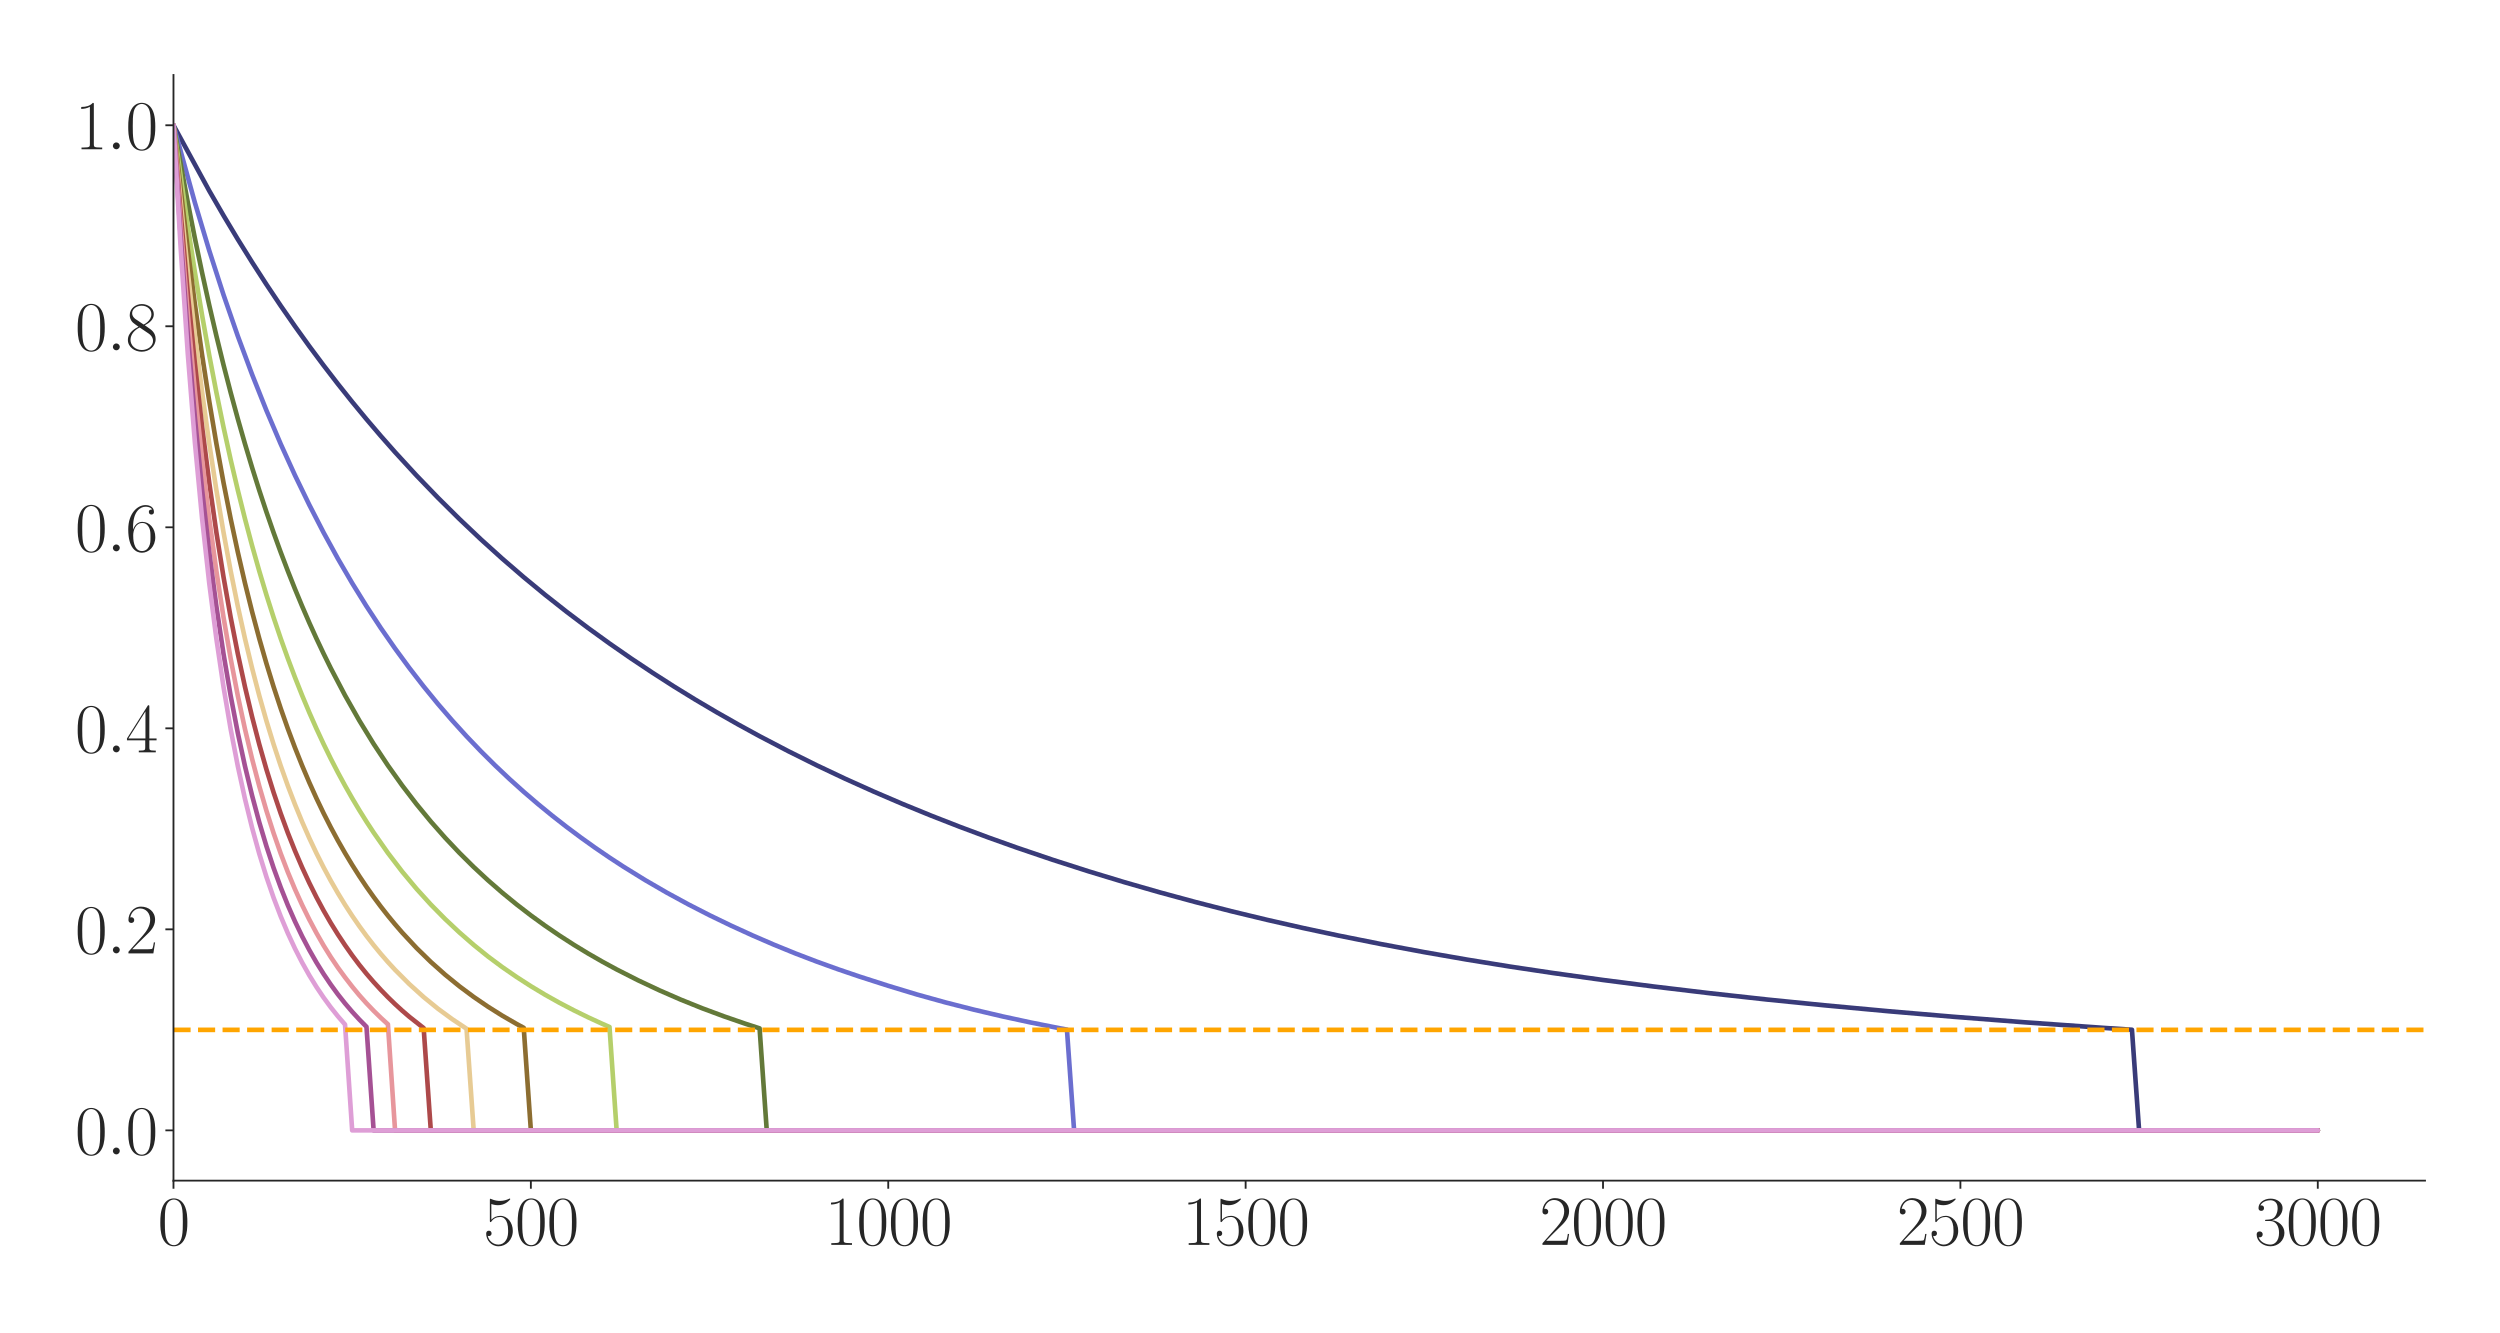 <?xml version="1.0" encoding="utf-8" standalone="no"?>
<!DOCTYPE svg PUBLIC "-//W3C//DTD SVG 1.1//EN"
  "http://www.w3.org/Graphics/SVG/1.1/DTD/svg11.dtd">
<svg xmlns:xlink="http://www.w3.org/1999/xlink" width="1080pt" height="576pt" viewBox="0 0 1080 576" xmlns="http://www.w3.org/2000/svg" version="1.1">
 <defs>
  <style type="text/css">*{stroke-linejoin: round; stroke-linecap: butt}</style>
 </defs>
 <g id="figure_1">
  <g id="patch_1">
   <path d="M 0 576 
L 1080 576 
L 1080 0 
L 0 0 
z
" style="fill: #ffffff"/>
  </g>
  <g id="axes_1">
   <g id="patch_2">
    <path d="M 74.943 510.031 
L 1047.6 510.031 
L 1047.6 32.4 
L 74.943 32.4 
z
" style="fill: #ffffff"/>
   </g>
   <g id="matplotlib.axis_1">
    <g id="xtick_1">
     <g id="line2d_1">
      <defs>
       <path id="m77691f9351" d="M 0 0 
L 0 3.5 
" style="stroke: #262626; stroke-width: 0.8"/>
      </defs>
      <g>
       <use xlink:href="#m77691f9351" x="74.943" y="510.031" style="fill: #262626; stroke: #262626; stroke-width: 0.8"/>
      </g>
     </g>
     <g id="text_1">
      <!-- $\mathdefault{0}$ -->
      <g style="fill: #262626" transform="translate(68.09 537.787) scale(0.3 -0.3)">
       <defs>
        <path id="CMR17-30" d="M 2688 2025 
C 2688 2416 2682 3080 2413 3591 
C 2176 4039 1798 4198 1466 4198 
C 1158 4198 768 4058 525 3597 
C 269 3118 243 2524 243 2025 
C 243 1661 250 1106 448 619 
C 723 -39 1216 -128 1466 -128 
C 1760 -128 2208 -7 2470 600 
C 2662 1042 2688 1559 2688 2025 
z
M 1466 -26 
C 1056 -26 813 325 723 812 
C 653 1188 653 1738 653 2096 
C 653 2588 653 2997 736 3387 
C 858 3929 1216 4096 1466 4096 
C 1728 4096 2067 3923 2189 3400 
C 2272 3036 2278 2607 2278 2096 
C 2278 1680 2278 1169 2202 792 
C 2067 95 1690 -26 1466 -26 
z
" transform="scale(0.016)"/>
       </defs>
       <use xlink:href="#CMR17-30" transform="scale(0.996)"/>
      </g>
     </g>
    </g>
    <g id="xtick_2">
     <g id="line2d_2">
      <g>
       <use xlink:href="#m77691f9351" x="229.333" y="510.031" style="fill: #262626; stroke: #262626; stroke-width: 0.8"/>
      </g>
     </g>
     <g id="text_2">
      <!-- $\mathdefault{500}$ -->
      <g style="fill: #262626" transform="translate(208.773 537.787) scale(0.3 -0.3)">
       <defs>
        <path id="CMR17-35" d="M 730 3692 
C 794 3666 1056 3584 1325 3584 
C 1920 3584 2246 3911 2432 4100 
C 2432 4157 2432 4192 2394 4192 
C 2387 4192 2374 4192 2323 4163 
C 2099 4058 1837 3973 1517 3973 
C 1325 3973 1037 3999 723 4139 
C 653 4171 640 4171 634 4171 
C 602 4171 595 4164 595 4037 
L 595 2203 
C 595 2089 595 2057 659 2057 
C 691 2057 704 2070 736 2114 
C 941 2401 1222 2522 1542 2522 
C 1766 2522 2246 2382 2246 1289 
C 2246 1085 2246 715 2054 421 
C 1894 159 1645 25 1370 25 
C 947 25 518 320 403 814 
C 429 807 480 795 506 795 
C 589 795 749 840 749 1038 
C 749 1210 627 1280 506 1280 
C 358 1280 262 1190 262 1011 
C 262 454 704 -128 1382 -128 
C 2042 -128 2669 440 2669 1264 
C 2669 2030 2170 2624 1549 2624 
C 1222 2624 947 2503 730 2274 
L 730 3692 
z
" transform="scale(0.016)"/>
       </defs>
       <use xlink:href="#CMR17-35" transform="scale(0.996)"/>
       <use xlink:href="#CMR17-30" transform="translate(45.69 0) scale(0.996)"/>
       <use xlink:href="#CMR17-30" transform="translate(91.381 0) scale(0.996)"/>
      </g>
     </g>
    </g>
    <g id="xtick_3">
     <g id="line2d_3">
      <g>
       <use xlink:href="#m77691f9351" x="383.723" y="510.031" style="fill: #262626; stroke: #262626; stroke-width: 0.8"/>
      </g>
     </g>
     <g id="text_3">
      <!-- $\mathdefault{1000}$ -->
      <g style="fill: #262626" transform="translate(356.309 537.787) scale(0.3 -0.3)">
       <defs>
        <path id="CMR17-31" d="M 1702 4058 
C 1702 4192 1696 4192 1606 4192 
C 1357 3916 979 3827 621 3827 
C 602 3827 570 3827 563 3808 
C 557 3795 557 3782 557 3648 
C 755 3648 1088 3686 1344 3839 
L 1344 461 
C 1344 236 1331 160 781 160 
L 589 160 
L 589 0 
C 896 0 1216 0 1523 0 
C 1830 0 2150 0 2458 0 
L 2458 160 
L 2266 160 
C 1715 160 1702 230 1702 458 
L 1702 4058 
z
" transform="scale(0.016)"/>
       </defs>
       <use xlink:href="#CMR17-31" transform="scale(0.996)"/>
       <use xlink:href="#CMR17-30" transform="translate(45.69 0) scale(0.996)"/>
       <use xlink:href="#CMR17-30" transform="translate(91.381 0) scale(0.996)"/>
       <use xlink:href="#CMR17-30" transform="translate(137.071 0) scale(0.996)"/>
      </g>
     </g>
    </g>
    <g id="xtick_4">
     <g id="line2d_4">
      <g>
       <use xlink:href="#m77691f9351" x="538.113" y="510.031" style="fill: #262626; stroke: #262626; stroke-width: 0.8"/>
      </g>
     </g>
     <g id="text_4">
      <!-- $\mathdefault{1500}$ -->
      <g style="fill: #262626" transform="translate(510.699 537.787) scale(0.3 -0.3)">
       <use xlink:href="#CMR17-31" transform="scale(0.996)"/>
       <use xlink:href="#CMR17-35" transform="translate(45.69 0) scale(0.996)"/>
       <use xlink:href="#CMR17-30" transform="translate(91.381 0) scale(0.996)"/>
       <use xlink:href="#CMR17-30" transform="translate(137.071 0) scale(0.996)"/>
      </g>
     </g>
    </g>
    <g id="xtick_5">
     <g id="line2d_5">
      <g>
       <use xlink:href="#m77691f9351" x="692.503" y="510.031" style="fill: #262626; stroke: #262626; stroke-width: 0.8"/>
      </g>
     </g>
     <g id="text_5">
      <!-- $\mathdefault{2000}$ -->
      <g style="fill: #262626" transform="translate(665.089 537.787) scale(0.3 -0.3)">
       <defs>
        <path id="CMR17-32" d="M 2669 989 
L 2554 989 
C 2490 536 2438 459 2413 420 
C 2381 369 1920 369 1830 369 
L 602 369 
C 832 619 1280 1072 1824 1597 
C 2214 1967 2669 2402 2669 3035 
C 2669 3790 2067 4224 1395 4224 
C 691 4224 262 3604 262 3030 
C 262 2780 448 2748 525 2748 
C 589 2748 781 2787 781 3010 
C 781 3207 614 3264 525 3264 
C 486 3264 448 3258 422 3245 
C 544 3790 915 4058 1306 4058 
C 1862 4058 2227 3617 2227 3035 
C 2227 2479 1901 2000 1536 1584 
L 262 146 
L 262 0 
L 2515 0 
L 2669 989 
z
" transform="scale(0.016)"/>
       </defs>
       <use xlink:href="#CMR17-32" transform="scale(0.996)"/>
       <use xlink:href="#CMR17-30" transform="translate(45.69 0) scale(0.996)"/>
       <use xlink:href="#CMR17-30" transform="translate(91.381 0) scale(0.996)"/>
       <use xlink:href="#CMR17-30" transform="translate(137.071 0) scale(0.996)"/>
      </g>
     </g>
    </g>
    <g id="xtick_6">
     <g id="line2d_6">
      <g>
       <use xlink:href="#m77691f9351" x="846.893" y="510.031" style="fill: #262626; stroke: #262626; stroke-width: 0.8"/>
      </g>
     </g>
     <g id="text_6">
      <!-- $\mathdefault{2500}$ -->
      <g style="fill: #262626" transform="translate(819.479 537.787) scale(0.3 -0.3)">
       <use xlink:href="#CMR17-32" transform="scale(0.996)"/>
       <use xlink:href="#CMR17-35" transform="translate(45.69 0) scale(0.996)"/>
       <use xlink:href="#CMR17-30" transform="translate(91.381 0) scale(0.996)"/>
       <use xlink:href="#CMR17-30" transform="translate(137.071 0) scale(0.996)"/>
      </g>
     </g>
    </g>
    <g id="xtick_7">
     <g id="line2d_7">
      <g>
       <use xlink:href="#m77691f9351" x="1001.283" y="510.031" style="fill: #262626; stroke: #262626; stroke-width: 0.8"/>
      </g>
     </g>
     <g id="text_7">
      <!-- $\mathdefault{3000}$ -->
      <g style="fill: #262626" transform="translate(973.869 537.787) scale(0.3 -0.3)">
       <defs>
        <path id="CMR17-33" d="M 1414 2157 
C 1984 2157 2234 1662 2234 1090 
C 2234 320 1824 25 1453 25 
C 1114 25 563 194 390 693 
C 422 680 454 680 486 680 
C 640 680 755 782 755 948 
C 755 1133 614 1216 486 1216 
C 378 1216 211 1165 211 926 
C 211 335 787 -128 1466 -128 
C 2176 -128 2720 430 2720 1085 
C 2720 1707 2208 2157 1600 2227 
C 2086 2328 2554 2756 2554 3329 
C 2554 3820 2048 4179 1472 4179 
C 890 4179 378 3829 378 3329 
C 378 3110 544 3072 627 3072 
C 762 3072 877 3155 877 3321 
C 877 3486 762 3569 627 3569 
C 602 3569 570 3569 544 3557 
C 730 3959 1235 4032 1459 4032 
C 1683 4032 2106 3925 2106 3320 
C 2106 3143 2080 2828 1862 2550 
C 1670 2304 1453 2304 1242 2284 
C 1210 2284 1062 2269 1037 2269 
C 992 2263 966 2257 966 2208 
C 966 2163 973 2157 1101 2157 
L 1414 2157 
z
" transform="scale(0.016)"/>
       </defs>
       <use xlink:href="#CMR17-33" transform="scale(0.996)"/>
       <use xlink:href="#CMR17-30" transform="translate(45.69 0) scale(0.996)"/>
       <use xlink:href="#CMR17-30" transform="translate(91.381 0) scale(0.996)"/>
       <use xlink:href="#CMR17-30" transform="translate(137.071 0) scale(0.996)"/>
      </g>
     </g>
    </g>
   </g>
   <g id="matplotlib.axis_2">
    <g id="ytick_1">
     <g id="line2d_8">
      <defs>
       <path id="ma8f200593f" d="M 0 0 
L -3.5 0 
" style="stroke: #262626; stroke-width: 0.8"/>
      </defs>
      <g>
       <use xlink:href="#ma8f200593f" x="74.943" y="488.321" style="fill: #262626; stroke: #262626; stroke-width: 0.8"/>
      </g>
     </g>
     <g id="text_8">
      <!-- $\mathdefault{0.0}$ -->
      <g style="fill: #262626" transform="translate(32.4 498.698) scale(0.3 -0.3)">
       <defs>
        <path id="CMMI12-3a" d="M 1178 307 
C 1178 492 1024 619 870 619 
C 685 619 557 466 557 313 
C 557 128 710 0 864 0 
C 1050 0 1178 153 1178 307 
z
" transform="scale(0.016)"/>
       </defs>
       <use xlink:href="#CMR17-30" transform="scale(0.996)"/>
       <use xlink:href="#CMMI12-3a" transform="translate(45.69 0) scale(0.996)"/>
       <use xlink:href="#CMR17-30" transform="translate(72.788 0) scale(0.996)"/>
      </g>
     </g>
    </g>
    <g id="ytick_2">
     <g id="line2d_9">
      <g>
       <use xlink:href="#ma8f200593f" x="74.943" y="401.479" style="fill: #262626; stroke: #262626; stroke-width: 0.8"/>
      </g>
     </g>
     <g id="text_9">
      <!-- $\mathdefault{0.2}$ -->
      <g style="fill: #262626" transform="translate(32.4 411.856) scale(0.3 -0.3)">
       <use xlink:href="#CMR17-30" transform="scale(0.996)"/>
       <use xlink:href="#CMMI12-3a" transform="translate(45.69 0) scale(0.996)"/>
       <use xlink:href="#CMR17-32" transform="translate(72.788 0) scale(0.996)"/>
      </g>
     </g>
    </g>
    <g id="ytick_3">
     <g id="line2d_10">
      <g>
       <use xlink:href="#ma8f200593f" x="74.943" y="314.637" style="fill: #262626; stroke: #262626; stroke-width: 0.8"/>
      </g>
     </g>
     <g id="text_10">
      <!-- $\mathdefault{0.4}$ -->
      <g style="fill: #262626" transform="translate(32.4 325.014) scale(0.3 -0.3)">
       <defs>
        <path id="CMR17-34" d="M 2150 4122 
C 2150 4256 2144 4256 2029 4256 
L 128 1254 
L 128 1088 
L 1779 1088 
L 1779 457 
C 1779 224 1766 160 1318 160 
L 1197 160 
L 1197 0 
C 1402 0 1747 0 1965 0 
C 2182 0 2528 0 2733 0 
L 2733 160 
L 2611 160 
C 2163 160 2150 224 2150 457 
L 2150 1088 
L 2803 1088 
L 2803 1254 
L 2150 1254 
L 2150 4122 
z
M 1798 3703 
L 1798 1254 
L 256 1254 
L 1798 3703 
z
" transform="scale(0.016)"/>
       </defs>
       <use xlink:href="#CMR17-30" transform="scale(0.996)"/>
       <use xlink:href="#CMMI12-3a" transform="translate(45.69 0) scale(0.996)"/>
       <use xlink:href="#CMR17-34" transform="translate(72.788 0) scale(0.996)"/>
      </g>
     </g>
    </g>
    <g id="ytick_4">
     <g id="line2d_11">
      <g>
       <use xlink:href="#ma8f200593f" x="74.943" y="227.795" style="fill: #262626; stroke: #262626; stroke-width: 0.8"/>
      </g>
     </g>
     <g id="text_11">
      <!-- $\mathdefault{0.6}$ -->
      <g style="fill: #262626" transform="translate(32.4 238.172) scale(0.3 -0.3)">
       <defs>
        <path id="CMR17-36" d="M 678 2176 
C 678 3690 1395 4032 1811 4032 
C 1946 4032 2272 4009 2400 3776 
C 2298 3776 2106 3776 2106 3553 
C 2106 3381 2246 3323 2336 3323 
C 2394 3323 2566 3348 2566 3560 
C 2566 3954 2246 4179 1805 4179 
C 1043 4179 243 3390 243 1984 
C 243 253 966 -128 1478 -128 
C 2099 -128 2688 427 2688 1283 
C 2688 2081 2170 2662 1517 2662 
C 1126 2662 838 2407 678 1960 
L 678 2176 
z
M 1478 25 
C 691 25 691 1200 691 1436 
C 691 1896 909 2560 1504 2560 
C 1613 2560 1926 2560 2138 2120 
C 2253 1870 2253 1609 2253 1289 
C 2253 944 2253 690 2118 434 
C 1978 171 1773 25 1478 25 
z
" transform="scale(0.016)"/>
       </defs>
       <use xlink:href="#CMR17-30" transform="scale(0.996)"/>
       <use xlink:href="#CMMI12-3a" transform="translate(45.69 0) scale(0.996)"/>
       <use xlink:href="#CMR17-36" transform="translate(72.788 0) scale(0.996)"/>
      </g>
     </g>
    </g>
    <g id="ytick_5">
     <g id="line2d_12">
      <g>
       <use xlink:href="#ma8f200593f" x="74.943" y="140.953" style="fill: #262626; stroke: #262626; stroke-width: 0.8"/>
      </g>
     </g>
     <g id="text_12">
      <!-- $\mathdefault{0.8}$ -->
      <g style="fill: #262626" transform="translate(32.4 151.33) scale(0.3 -0.3)">
       <defs>
        <path id="CMR17-38" d="M 1741 2264 
C 2144 2467 2554 2773 2554 3263 
C 2554 3841 1990 4179 1472 4179 
C 890 4179 378 3759 378 3180 
C 378 3021 416 2747 666 2505 
C 730 2442 998 2251 1171 2130 
C 883 1983 211 1634 211 934 
C 211 279 838 -128 1459 -128 
C 2144 -128 2720 362 2720 1010 
C 2720 1590 2330 1857 2074 2029 
L 1741 2264 
z
M 902 2822 
C 851 2854 595 3051 595 3351 
C 595 3739 998 4032 1459 4032 
C 1965 4032 2336 3676 2336 3262 
C 2336 2669 1670 2331 1638 2331 
C 1632 2331 1626 2331 1574 2370 
L 902 2822 
z
M 2080 1519 
C 2176 1449 2483 1240 2483 851 
C 2483 381 2010 25 1472 25 
C 890 25 448 438 448 940 
C 448 1443 838 1862 1280 2060 
L 2080 1519 
z
" transform="scale(0.016)"/>
       </defs>
       <use xlink:href="#CMR17-30" transform="scale(0.996)"/>
       <use xlink:href="#CMMI12-3a" transform="translate(45.69 0) scale(0.996)"/>
       <use xlink:href="#CMR17-38" transform="translate(72.788 0) scale(0.996)"/>
      </g>
     </g>
    </g>
    <g id="ytick_6">
     <g id="line2d_13">
      <g>
       <use xlink:href="#ma8f200593f" x="74.943" y="54.111" style="fill: #262626; stroke: #262626; stroke-width: 0.8"/>
      </g>
     </g>
     <g id="text_13">
      <!-- $\mathdefault{1.0}$ -->
      <g style="fill: #262626" transform="translate(32.4 64.488) scale(0.3 -0.3)">
       <use xlink:href="#CMR17-31" transform="scale(0.996)"/>
       <use xlink:href="#CMMI12-3a" transform="translate(45.69 0) scale(0.996)"/>
       <use xlink:href="#CMR17-30" transform="translate(72.788 0) scale(0.996)"/>
      </g>
     </g>
    </g>
   </g>
   <g id="line2d_14">
    <path d="M 74.943 54.111 
L 90.382 82.412 
L 96.558 93.095 
L 102.734 103.386 
L 108.909 113.3 
L 115.085 122.859 
L 121.26 132.078 
L 127.436 140.971 
L 133.612 149.561 
L 139.787 157.848 
L 145.963 165.859 
L 152.138 173.602 
L 158.314 181.09 
L 164.49 188.332 
L 170.665 195.332 
L 179.929 205.411 
L 189.192 215.02 
L 198.455 224.198 
L 207.719 232.977 
L 216.982 241.345 
L 226.246 249.339 
L 235.509 256.978 
L 244.772 264.284 
L 254.036 271.277 
L 263.299 277.976 
L 272.563 284.403 
L 281.826 290.578 
L 291.089 296.521 
L 300.353 302.227 
L 309.616 307.699 
L 318.88 312.964 
L 328.143 318.029 
L 340.494 324.483 
L 352.845 330.623 
L 365.197 336.458 
L 377.548 342.014 
L 389.899 347.306 
L 402.25 352.353 
L 414.601 357.173 
L 426.952 361.781 
L 439.304 366.191 
L 454.743 371.433 
L 470.182 376.39 
L 485.621 381.08 
L 501.06 385.515 
L 516.499 389.704 
L 531.938 393.656 
L 547.377 397.374 
L 562.816 400.874 
L 578.255 404.174 
L 596.781 407.882 
L 615.308 411.339 
L 633.835 414.567 
L 652.362 417.566 
L 670.889 420.345 
L 692.503 423.356 
L 714.118 426.139 
L 738.82 429.09 
L 763.523 431.815 
L 788.225 434.297 
L 816.015 436.868 
L 843.805 439.234 
L 874.683 441.634 
L 908.649 444.036 
L 921 444.853 
L 924.088 488.321 
L 1001.283 488.321 
L 1001.283 488.321 
" clip-path="url(#p7fa6f4cf2d)" style="fill: none; stroke: #393b79; stroke-width: 2; stroke-linecap: round"/>
   </g>
   <g id="line2d_15">
    <path d="M 74.943 54.111 
L 84.207 87.601 
L 90.382 108.214 
L 96.558 127.362 
L 102.734 145.183 
L 108.909 161.79 
L 115.085 177.297 
L 121.26 191.798 
L 127.436 205.363 
L 133.612 218.089 
L 139.787 230.071 
L 145.963 241.331 
L 152.138 251.918 
L 158.314 261.887 
L 164.49 271.286 
L 170.665 280.163 
L 176.841 288.567 
L 183.016 296.546 
L 189.192 304.104 
L 195.368 311.264 
L 201.543 318.066 
L 207.719 324.523 
L 213.894 330.665 
L 220.07 336.503 
L 226.246 342.06 
L 232.421 347.354 
L 238.597 352.403 
L 244.772 357.224 
L 250.948 361.833 
L 257.124 366.244 
L 263.299 370.461 
L 269.475 374.495 
L 278.738 380.221 
L 288.002 385.593 
L 297.265 390.636 
L 306.528 395.382 
L 315.792 399.856 
L 325.055 404.087 
L 334.319 408.098 
L 343.582 411.874 
L 352.845 415.415 
L 362.109 418.753 
L 371.372 421.903 
L 383.723 425.869 
L 396.074 429.613 
L 408.426 433.043 
L 420.777 436.192 
L 433.128 439.094 
L 445.479 441.763 
L 457.83 444.216 
L 460.918 444.798 
L 464.006 488.321 
L 1001.283 488.321 
L 1001.283 488.321 
" clip-path="url(#p7fa6f4cf2d)" style="fill: none; stroke: #6b6ecf; stroke-width: 2; stroke-linecap: round"/>
   </g>
   <g id="line2d_16">
    <path d="M 74.943 54.111 
L 81.119 87.399 
L 84.207 103.026 
L 87.295 117.805 
L 90.382 131.798 
L 93.47 145.06 
L 96.558 157.641 
L 99.646 169.581 
L 102.734 180.928 
L 105.821 191.73 
L 108.909 202.017 
L 111.997 211.811 
L 115.085 221.146 
L 118.173 230.051 
L 121.26 238.556 
L 124.348 246.681 
L 127.436 254.456 
L 130.524 261.894 
L 133.612 269.014 
L 136.699 275.835 
L 139.787 282.367 
L 142.875 288.631 
L 149.051 300.408 
L 155.226 311.287 
L 161.402 321.354 
L 167.577 330.681 
L 173.753 339.339 
L 179.929 347.391 
L 186.104 354.894 
L 192.28 361.891 
L 198.455 368.429 
L 204.631 374.546 
L 210.807 380.276 
L 216.982 385.651 
L 223.158 390.702 
L 229.333 395.454 
L 235.509 399.931 
L 241.685 404.15 
L 247.86 408.13 
L 254.036 411.887 
L 260.211 415.438 
L 266.387 418.792 
L 275.65 423.493 
L 284.914 427.847 
L 294.177 431.882 
L 303.441 435.606 
L 312.704 439.046 
L 321.967 442.245 
L 328.143 444.253 
L 331.231 488.321 
L 1001.283 488.321 
L 1001.283 488.321 
" clip-path="url(#p7fa6f4cf2d)" style="fill: none; stroke: #637939; stroke-width: 2; stroke-linecap: round"/>
   </g>
   <g id="line2d_17">
    <path d="M 74.943 54.111 
L 81.119 97.727 
L 84.207 117.651 
L 87.295 136.171 
L 90.382 153.417 
L 93.47 169.498 
L 96.558 184.528 
L 99.646 198.584 
L 102.734 211.743 
L 105.821 224.105 
L 108.909 235.749 
L 111.997 246.685 
L 115.085 256.975 
L 118.173 266.669 
L 121.26 275.816 
L 124.348 284.46 
L 127.436 292.651 
L 130.524 300.436 
L 133.612 307.793 
L 136.699 314.778 
L 139.787 321.411 
L 142.875 327.712 
L 145.963 333.707 
L 149.051 339.407 
L 152.138 344.836 
L 155.226 350.008 
L 158.314 354.944 
L 161.402 359.658 
L 167.577 368.482 
L 173.753 376.556 
L 179.929 383.954 
L 186.104 390.752 
L 192.28 397.017 
L 198.455 402.813 
L 204.631 408.202 
L 210.807 413.194 
L 216.982 417.782 
L 223.158 422.05 
L 229.333 426.029 
L 235.509 429.747 
L 241.685 433.208 
L 247.86 436.436 
L 254.036 439.463 
L 260.211 442.302 
L 263.299 443.656 
L 266.387 488.321 
L 1001.283 488.321 
L 1001.283 488.321 
" clip-path="url(#p7fa6f4cf2d)" style="fill: none; stroke: #b5cf6b; stroke-width: 2; stroke-linecap: round"/>
   </g>
   <g id="line2d_18">
    <path d="M 74.943 54.111 
L 78.031 81.564 
L 81.119 107.699 
L 84.207 131.522 
L 87.295 153.301 
L 90.382 173.262 
L 93.47 191.61 
L 96.558 208.502 
L 99.646 224.09 
L 102.734 238.517 
L 105.821 251.892 
L 108.909 264.304 
L 111.997 275.846 
L 115.085 286.599 
L 118.173 296.633 
L 121.26 306.019 
L 124.348 314.8 
L 127.436 323.031 
L 130.524 330.756 
L 133.612 338.022 
L 136.699 344.863 
L 139.787 351.308 
L 142.875 357.381 
L 145.963 363.109 
L 149.051 368.52 
L 152.138 373.642 
L 155.226 378.503 
L 158.314 383.115 
L 161.402 387.482 
L 164.49 391.63 
L 167.577 395.572 
L 170.665 399.317 
L 173.753 402.885 
L 179.929 409.517 
L 186.104 415.55 
L 192.28 421.048 
L 198.455 426.071 
L 204.631 430.67 
L 210.807 434.891 
L 216.982 438.77 
L 223.158 442.339 
L 226.246 444.019 
L 229.333 488.321 
L 1001.283 488.321 
L 1001.283 488.321 
" clip-path="url(#p7fa6f4cf2d)" style="fill: none; stroke: #8c6d31; stroke-width: 2; stroke-linecap: round"/>
   </g>
   <g id="line2d_19">
    <path d="M 74.943 54.111 
L 78.031 86.786 
L 81.119 117.333 
L 84.207 144.7 
L 87.295 169.317 
L 90.382 191.538 
L 93.47 211.685 
L 96.558 229.978 
L 99.646 246.652 
L 102.734 261.9 
L 105.821 275.872 
L 108.909 288.694 
L 111.997 300.493 
L 115.085 311.387 
L 118.173 321.47 
L 121.26 330.809 
L 124.348 339.476 
L 127.436 347.537 
L 130.524 355.046 
L 133.612 362.048 
L 136.699 368.59 
L 139.787 374.71 
L 142.875 380.443 
L 145.963 385.82 
L 149.051 390.872 
L 152.138 395.624 
L 155.226 400.1 
L 158.314 404.32 
L 161.402 408.3 
L 164.49 412.056 
L 167.577 415.607 
L 170.665 418.962 
L 176.841 425.145 
L 183.016 430.732 
L 189.192 435.764 
L 195.368 440.292 
L 201.543 444.402 
L 204.631 488.321 
L 1001.283 488.321 
L 1001.283 488.321 
" clip-path="url(#p7fa6f4cf2d)" style="fill: none; stroke: #e7cb94; stroke-width: 2; stroke-linecap: round"/>
   </g>
   <g id="line2d_20">
    <path d="M 74.943 54.111 
L 78.031 91.923 
L 81.119 126.644 
L 84.207 157.226 
L 87.295 184.307 
L 90.382 208.401 
L 93.47 229.96 
L 96.558 249.275 
L 99.646 266.662 
L 102.734 282.419 
L 105.821 296.693 
L 108.909 309.68 
L 111.997 321.527 
L 115.085 332.354 
L 118.173 342.278 
L 121.26 351.404 
L 124.348 359.816 
L 127.436 367.576 
L 130.524 374.75 
L 133.612 381.408 
L 136.699 387.601 
L 139.787 393.362 
L 142.875 398.709 
L 145.963 403.67 
L 149.051 408.329 
L 152.138 412.718 
L 155.226 416.819 
L 158.314 420.646 
L 161.402 424.225 
L 164.49 427.592 
L 167.577 430.778 
L 170.665 433.778 
L 173.753 436.602 
L 176.841 439.255 
L 183.016 444.125 
L 186.104 488.321 
L 1001.283 488.321 
L 1001.283 488.321 
" clip-path="url(#p7fa6f4cf2d)" style="fill: none; stroke: #ad494a; stroke-width: 2; stroke-linecap: round"/>
   </g>
   <g id="line2d_21">
    <path d="M 74.943 54.111 
L 78.031 96.977 
L 81.119 135.643 
L 84.207 169.142 
L 87.295 198.355 
L 90.382 223.992 
L 93.47 246.648 
L 96.558 266.688 
L 99.646 284.529 
L 102.734 300.55 
L 105.821 314.927 
L 108.909 327.883 
L 111.997 339.59 
L 115.085 350.202 
L 118.173 359.864 
L 121.26 368.7 
L 124.348 376.773 
L 127.436 384.174 
L 130.524 390.971 
L 133.612 397.241 
L 136.699 403.049 
L 139.787 408.448 
L 142.875 413.413 
L 145.963 417.982 
L 149.051 422.218 
L 152.138 426.209 
L 155.226 429.956 
L 158.314 433.412 
L 161.402 436.644 
L 164.49 439.668 
L 167.577 442.5 
L 170.665 488.321 
L 1001.283 488.321 
L 1001.283 488.321 
" clip-path="url(#p7fa6f4cf2d)" style="fill: none; stroke: #e7969c; stroke-width: 2; stroke-linecap: round"/>
   </g>
   <g id="line2d_22">
    <path d="M 74.943 54.111 
L 78.031 101.943 
L 81.119 144.345 
L 84.207 180.486 
L 87.295 211.558 
L 90.382 238.46 
L 93.47 261.904 
L 96.558 282.461 
L 99.646 300.583 
L 102.734 316.65 
L 105.821 330.95 
L 108.909 343.712 
L 111.997 355.214 
L 115.085 365.526 
L 118.173 374.884 
L 121.26 383.341 
L 124.348 391.066 
L 127.436 398.082 
L 130.524 404.506 
L 133.612 410.387 
L 136.699 415.78 
L 139.787 420.746 
L 142.875 425.323 
L 145.963 429.554 
L 149.051 433.46 
L 152.138 437.079 
L 155.226 440.442 
L 158.314 443.561 
L 161.402 488.321 
L 1001.283 488.321 
L 1001.283 488.321 
" clip-path="url(#p7fa6f4cf2d)" style="fill: none; stroke: #a55194; stroke-width: 2; stroke-linecap: round"/>
   </g>
   <g id="line2d_23">
    <path d="M 74.943 54.111 
L 78.031 106.832 
L 81.119 152.756 
L 84.207 191.294 
L 87.295 223.942 
L 90.382 251.862 
L 93.47 275.912 
L 96.558 296.764 
L 99.646 314.98 
L 102.734 330.971 
L 105.821 345.101 
L 108.909 357.64 
L 111.997 368.793 
L 115.085 378.779 
L 118.173 387.765 
L 121.26 395.857 
L 124.348 403.169 
L 127.436 409.8 
L 130.524 415.831 
L 133.612 421.326 
L 136.699 426.344 
L 139.787 430.938 
L 142.875 435.153 
L 145.963 439.027 
L 149.051 442.59 
L 152.138 488.321 
L 1001.283 488.321 
L 1001.283 488.321 
" clip-path="url(#p7fa6f4cf2d)" style="fill: none; stroke: #de9ed6; stroke-width: 2; stroke-linecap: round"/>
   </g>
   <g id="line2d_24">
    <path d="M 74.943 444.9 
L 1047.6 444.9 
" clip-path="url(#p7fa6f4cf2d)" style="fill: none; stroke-dasharray: 7.4,3.2; stroke-dashoffset: 0; stroke: #ffa500; stroke-width: 2"/>
   </g>
   <g id="patch_3">
    <path d="M 74.943 510.031 
L 74.943 32.4 
" style="fill: none; stroke: #262626; stroke-width: 0.8; stroke-linejoin: miter; stroke-linecap: square"/>
   </g>
   <g id="patch_4">
    <path d="M 74.943 510.031 
L 1047.6 510.031 
" style="fill: none; stroke: #262626; stroke-width: 0.8; stroke-linejoin: miter; stroke-linecap: square"/>
   </g>
  </g>
 </g>
 <defs>
  <clipPath id="p7fa6f4cf2d">
   <rect x="74.943" y="32.4" width="972.657" height="477.631"/>
  </clipPath>
 </defs>
</svg>
